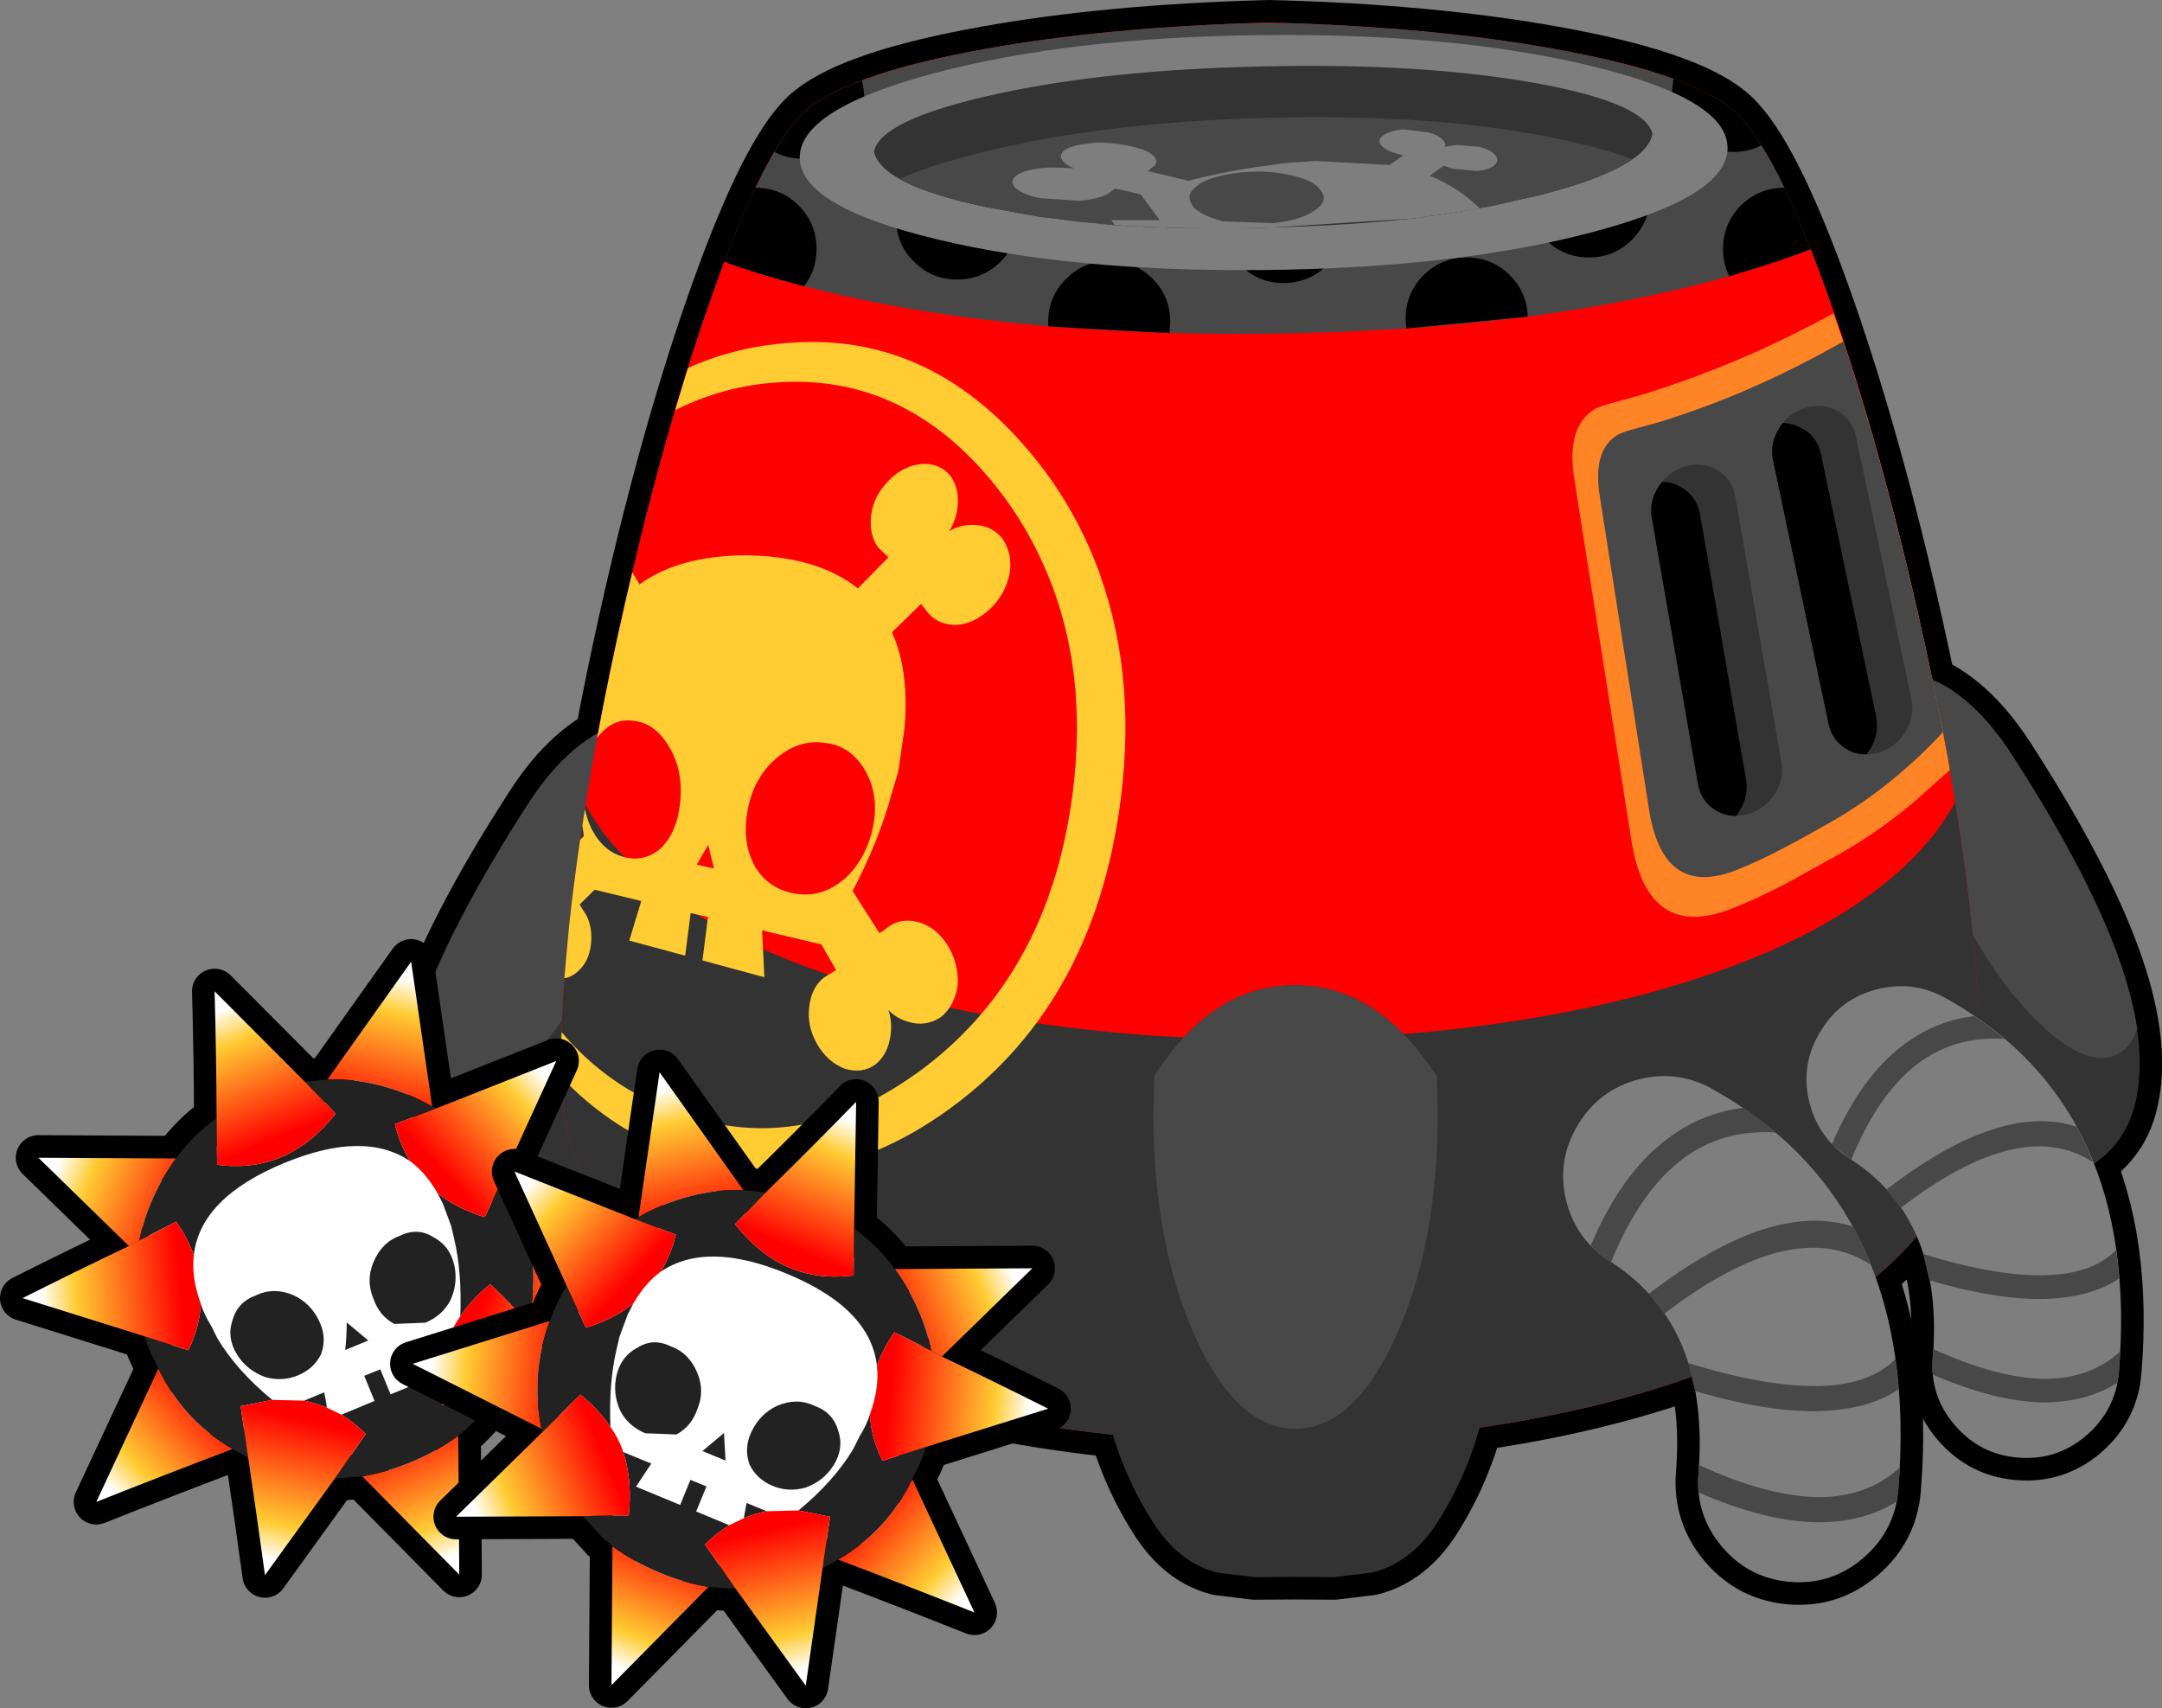 <?xml version="1.0" encoding="UTF-8" standalone="no"?>
<svg xmlns:xlink="http://www.w3.org/1999/xlink" height="340.7px" width="431.2px" xmlns="http://www.w3.org/2000/svg">
  <rect width="100%" height="100%" fill="#808080" stroke="none"/>
  <g transform="matrix(1.0, 0.0, 0.0, 1.0, 253.3, 147.7)">
    <path d="M5.0 48.8 Q21.65 48.8 33.4 67.2 45.15 85.55 45.15 111.55 45.15 137.55 33.4 155.9 28.2 164.0 20.3 165.95 L12.85 166.85 4.8 166.8 -3.2 166.85 -10.5 165.95 Q-18.2 164.0 -23.35 155.9 -35.1 137.55 -35.1 111.55 -35.1 85.55 -23.35 67.2 -11.6 48.8 5.0 48.8" fill="#000000" fill-rule="evenodd" stroke="none"/>
    <path d="M5.0 48.8 Q21.65 48.8 33.4 67.2 45.15 85.55 45.15 111.55 45.15 137.55 33.4 155.9 28.2 164.0 20.3 165.95 L12.85 166.85 4.8 166.8 -3.2 166.85 -10.5 165.95 Q-18.2 164.0 -23.35 155.9 -35.1 137.55 -35.1 111.55 -35.1 85.55 -23.35 67.2 -11.6 48.8 5.0 48.8 Z" fill="none" stroke="#000000" stroke-linecap="round" stroke-linejoin="round" stroke-width="9.0"/>
    <path d="M109.7 58.15 Q113.6 51.5 121.1 49.6 128.55 47.7 135.25 51.65 173.65 73.4 169.3 126.0 168.65 133.55 162.75 138.65 156.85 143.65 149.2 143.0 141.55 142.4 136.5 136.45 131.5 130.6 132.2 122.9 134.35 95.65 116.1 83.7 109.5 79.65 107.6 72.25 105.7 64.75 109.7 58.15" fill="#7e7e7e" fill-rule="evenodd" stroke="none"/>
    <path d="M109.7 58.15 Q105.7 64.75 107.6 72.25 109.5 79.65 116.1 83.7 134.35 95.65 132.2 122.9 131.5 130.6 136.5 136.45 141.55 142.4 149.2 143.0 156.85 143.65 162.75 138.65 168.65 133.55 169.3 126.0 173.65 73.4 135.25 51.65 128.55 47.7 121.1 49.6 113.6 51.5 109.7 58.15 Z" fill="none" stroke="#000000" stroke-linecap="round" stroke-linejoin="round" stroke-width="9.0"/>
    <path d="M61.35 76.75 Q65.6 69.6 73.6 67.55 81.6 65.55 88.75 69.8 129.95 93.15 125.3 149.5 124.6 157.65 118.3 163.05 112.0 168.45 103.8 167.8 95.55 167.15 90.15 160.8 84.8 154.45 85.45 146.2 87.8 116.95 68.25 104.15 61.15 99.85 59.1 91.9 57.1 83.85 61.35 76.75" fill="#7e7e7e" fill-rule="evenodd" stroke="none"/>
    <path d="M61.35 76.75 Q57.1 83.85 59.1 91.9 61.15 99.85 68.25 104.15 87.8 116.95 85.45 146.2 84.8 154.45 90.15 160.8 95.55 167.15 103.8 167.8 112.0 168.45 118.3 163.05 124.6 157.65 125.3 149.5 129.95 93.15 88.75 69.8 81.6 65.55 73.6 67.55 65.6 69.6 61.35 76.75 Z" fill="none" stroke="#000000" stroke-linecap="round" stroke-linejoin="round" stroke-width="9.0"/>
    <path d="M-59.45 -137.45 Q-35.95 -141.95 -5.1 -143.05 L-0.05 -143.2 5.0 -143.05 Q35.85 -141.95 59.35 -137.45 85.0 -132.6 92.9 -125.2 100.9 -117.75 111.15 -89.2 120.7 -62.5 128.75 -27.45 136.95 8.25 140.0 37.05 143.3 68.75 139.1 81.4 134.35 95.65 120.6 107.15 107.8 117.85 88.0 125.45 69.25 132.65 45.95 136.4 23.4 140.05 -0.7 140.0 -24.85 140.0 -47.35 136.3 -70.5 132.5 -89.1 125.25 -108.75 117.65 -121.35 106.95 -134.8 95.55 -139.2 81.4 -143.2 68.65 -139.8 36.95 -136.7 8.05 -128.6 -27.55 -120.6 -62.65 -111.15 -89.2 -101.0 -117.75 -93.05 -125.2 -85.1 -132.6 -59.45 -137.45" fill="#000000" fill-rule="evenodd" stroke="none"/>
    <path d="M-59.45 -137.45 Q-35.95 -141.95 -5.1 -143.05 L-0.05 -143.2 5.0 -143.05 Q35.85 -141.95 59.35 -137.45 85.0 -132.6 92.9 -125.2 100.9 -117.75 111.15 -89.2 120.7 -62.5 128.75 -27.45 136.95 8.25 140.0 37.05 143.3 68.75 139.1 81.4 134.35 95.65 120.6 107.15 107.8 117.85 88.0 125.45 69.25 132.65 45.95 136.4 23.4 140.05 -0.7 140.0 -24.85 140.0 -47.35 136.3 -70.5 132.5 -89.1 125.25 -108.75 117.65 -121.35 106.95 -134.8 95.55 -139.2 81.4 -143.2 68.65 -139.8 36.95 -136.7 8.05 -128.6 -27.55 -120.6 -62.65 -111.15 -89.2 -101.0 -117.75 -93.05 -125.2 -85.1 -132.6 -59.45 -137.45 Z" fill="none" stroke="#000000" stroke-linecap="round" stroke-linejoin="round" stroke-width="9.0"/>
    <path d="M169.8 45.15 Q175.1 60.8 172.65 71.9 170.4 82.35 159.95 86.85 151.6 90.45 138.45 90.05 129.0 89.8 118.1 87.6 L111.6 86.1 109.15 85.45 97.1 -4.05 98.35 -5.2 101.9 -7.85 Q107.9 -11.95 114.1 -13.6 122.75 -15.85 130.45 -12.85 140.15 -9.1 147.85 2.8 163.85 27.55 169.8 45.15 M-130.45 -3.2 Q-122.75 -6.2 -114.05 -3.95 -107.9 -2.3 -101.85 1.8 L-98.35 4.5 -97.1 5.6 -109.1 95.1 -111.6 95.75 -118.1 97.25 Q-129.0 99.5 -138.4 99.75 -151.55 100.1 -159.9 96.55 -170.35 92.05 -172.65 81.6 -175.05 70.5 -169.8 54.8 -163.85 37.2 -147.85 12.5 -140.15 0.55 -130.45 -3.2" fill="#000000" fill-rule="evenodd" stroke="none"/>
    <path d="M169.8 45.15 Q175.1 60.8 172.65 71.9 170.4 82.35 159.95 86.85 151.6 90.45 138.45 90.05 129.0 89.8 118.1 87.6 L111.6 86.1 109.15 85.45 97.1 -4.05 98.35 -5.2 101.9 -7.85 Q107.9 -11.95 114.1 -13.6 122.75 -15.85 130.45 -12.85 140.15 -9.1 147.85 2.8 163.85 27.55 169.8 45.15 M-130.45 -3.2 Q-140.15 0.55 -147.85 12.5 -163.85 37.2 -169.8 54.8 -175.05 70.5 -172.65 81.6 -170.35 92.05 -159.9 96.55 -151.55 100.1 -138.4 99.75 -129.0 99.5 -118.1 97.25 L-111.6 95.75 -109.1 95.1 -97.1 5.6 -98.35 4.5 -101.85 1.8 Q-107.9 -2.3 -114.05 -3.95 -122.75 -6.2 -130.45 -3.2" fill="none" stroke="#000000" stroke-linecap="round" stroke-linejoin="round" stroke-width="9.0"/>
    <path d="M114.1 -13.65 Q122.8 -15.9 130.5 -12.9 140.2 -9.15 147.9 2.75 163.9 27.5 169.85 45.1 175.1 60.75 172.7 71.8 170.4 82.3 160.0 86.8 151.65 90.35 138.45 90.0 129.0 89.75 118.15 87.5 L111.65 86.0 109.15 85.35 97.15 -4.1 98.4 -5.25 101.9 -7.9 Q107.95 -12.0 114.1 -13.65" fill="#333333" fill-rule="evenodd" stroke="none"/>
    <path d="M-114.05 -3.95 Q-122.75 -6.2 -130.45 -3.2 -140.15 0.55 -147.85 12.45 -163.85 37.2 -169.8 54.8 -175.05 70.45 -172.65 81.5 -170.35 92.0 -159.95 96.5 -151.6 100.05 -138.4 99.7 -128.95 99.45 -118.1 97.2 L-111.6 95.7 -109.1 95.05 -97.1 5.6 -98.35 4.45 Q-99.95 3.05 -101.85 1.8 -107.9 -2.3 -114.05 -3.95" fill="#333333" fill-rule="evenodd" stroke="none"/>
    <path d="M133.75 -11.4 Q141.5 -7.15 147.9 2.75 163.9 27.5 169.85 45.1 172.05 51.7 172.95 57.45 171.75 61.25 168.9 62.65 163.0 65.45 153.6 56.55 144.25 47.6 136.75 32.2 129.25 16.85 128.0 3.9 126.75 -9.0 132.65 -11.85 L133.05 -12.0 132.7 -11.85 133.75 -11.4" fill="#484848" fill-rule="evenodd" stroke="none"/>
    <path d="M-130.45 -3.2 Q-126.75 -4.65 -122.8 -4.85 -120.6 -0.45 -121.7 8.65 -123.3 22.6 -131.65 39.55 -140.0 56.45 -150.1 66.25 -160.2 76.1 -166.2 73.1 -171.85 70.35 -170.7 57.65 L-169.8 54.8 Q-163.85 37.2 -147.85 12.45 -140.15 0.55 -130.45 -3.2" fill="#484848" fill-rule="evenodd" stroke="none"/>
    <path d="M-59.45 -137.45 Q-35.95 -141.95 -5.1 -143.05 L-0.05 -143.2 5.0 -143.05 Q35.85 -141.95 59.35 -137.45 85.0 -132.6 92.9 -125.2 100.9 -117.75 111.15 -89.2 120.7 -62.5 128.75 -27.45 136.95 8.25 140.0 37.05 143.3 68.75 139.1 81.4 134.35 95.65 120.6 107.15 107.8 117.85 88.0 125.45 69.25 132.65 45.95 136.4 23.4 140.05 -0.7 140.0 -24.85 140.0 -47.35 136.3 -70.5 132.5 -89.1 125.25 -108.75 117.65 -121.35 106.95 -134.8 95.55 -139.2 81.4 -143.2 68.65 -139.8 36.95 -136.7 8.05 -128.6 -27.55 -120.6 -62.65 -111.15 -89.2 -101.0 -117.75 -93.05 -125.2 -85.1 -132.6 -59.45 -137.45" fill="#ff0000" fill-rule="evenodd" stroke="none"/>
    <path d="M59.35 -137.45 Q85.0 -132.55 92.95 -125.2 99.65 -118.95 107.85 -98.0 L108.35 -98.2 Q101.9 -95.65 93.9 -93.3 54.85 -81.75 -0.55 -81.15 -56.0 -80.55 -95.25 -91.25 -102.75 -93.25 -108.85 -95.5 -100.1 -118.55 -93.0 -125.2 -85.1 -132.55 -59.45 -137.45 -35.9 -141.95 -5.1 -143.05 L-0.05 -143.15 5.05 -143.05 Q35.85 -141.95 59.35 -137.45" fill="#484848" fill-rule="evenodd" stroke="none"/>
    <path d="M120.6 30.05 Q131.4 21.95 136.65 12.3 138.75 25.25 140.0 37.1 143.35 68.75 139.1 81.45 134.35 95.65 120.6 107.15 107.8 117.85 88.0 125.45 69.25 132.65 45.95 136.4 23.4 140.05 -0.7 140.0 -24.85 140.0 -47.3 136.3 -70.5 132.5 -89.1 125.25 -108.75 117.65 -121.35 107.0 -134.75 95.55 -139.2 81.45 -143.15 68.65 -139.8 36.95 -138.55 25.45 -136.5 12.9 -131.5 22.05 -121.35 29.85 -108.75 39.5 -89.1 46.35 -70.5 52.85 -47.3 56.25 -24.85 59.6 -0.7 59.6 23.4 59.65 45.95 56.35 69.25 53.0 88.0 46.5 107.8 39.7 120.6 30.05" fill="#333333" fill-rule="evenodd" stroke="none"/>
    <path d="M93.9 -106.7 Q97.5 -110.25 102.55 -110.25 L102.6 -110.25 Q105.15 -104.95 107.85 -98.0 L108.35 -98.2 Q101.9 -95.65 93.9 -93.3 L91.6 -92.6 Q90.35 -95.1 90.35 -98.05 90.35 -103.1 93.9 -106.7 M83.8 -120.95 Q80.2 -124.5 80.2 -129.55 L80.45 -132.0 Q88.95 -128.9 92.95 -125.2 95.4 -122.9 98.0 -118.7 95.5 -117.4 92.4 -117.4 87.4 -117.4 83.8 -120.95 M63.6 -120.7 Q68.65 -120.7 72.2 -117.15 75.75 -113.55 75.75 -108.5 75.75 -103.45 72.2 -99.9 68.65 -96.35 63.6 -96.35 58.55 -96.35 55.0 -99.9 51.4 -103.45 51.4 -108.5 51.4 -113.55 55.0 -117.15 58.55 -120.7 63.6 -120.7 M11.35 -112.05 Q14.9 -108.5 14.9 -103.4 14.9 -98.35 11.35 -94.8 7.75 -91.25 2.7 -91.25 -2.35 -91.25 -5.9 -94.8 -9.5 -98.35 -9.5 -103.4 -9.5 -108.5 -5.9 -112.05 -2.35 -115.6 2.7 -115.6 7.75 -115.6 11.35 -112.05 M27.05 -84.15 Q27.05 -89.2 30.6 -92.8 34.2 -96.35 39.2 -96.35 44.3 -96.35 47.85 -92.8 51.25 -89.35 51.4 -84.55 L27.15 -82.2 27.05 -84.15 M-50.2 -104.1 Q-50.2 -99.05 -53.75 -95.5 -57.35 -91.95 -62.4 -91.95 -67.45 -91.95 -71.0 -95.5 -74.6 -99.05 -74.6 -104.1 -74.6 -109.2 -71.0 -112.75 -67.45 -116.3 -62.4 -116.3 -57.35 -116.3 -53.75 -112.75 -50.2 -109.2 -50.2 -104.1 M-32.05 -95.65 Q-27.0 -95.65 -23.4 -92.1 -19.9 -88.55 -19.9 -83.45 L-20.05 -81.25 -44.2 -82.6 -44.15 -81.8 -44.25 -83.45 Q-44.25 -88.55 -40.65 -92.1 -37.1 -95.65 -32.05 -95.65 M-94.0 -106.7 Q-90.45 -103.1 -90.45 -98.05 -90.45 -93.8 -92.95 -90.6 L-95.25 -91.25 Q-102.75 -93.25 -108.85 -95.5 -105.65 -104.0 -102.65 -110.25 -97.55 -110.25 -94.0 -106.7 M-93.0 -125.2 Q-89.25 -128.7 -81.4 -131.65 -80.95 -130.05 -80.95 -128.2 -80.95 -123.15 -84.5 -119.6 -88.1 -116.05 -93.15 -116.05 -96.3 -116.05 -98.85 -117.4 -95.8 -122.6 -93.0 -125.2" fill="#000000" fill-rule="evenodd" stroke="none"/>
    <path d="M5.0 48.8 Q21.65 48.8 33.4 67.2 45.15 85.55 45.15 111.55 45.15 137.55 33.4 155.9 28.2 164.0 20.3 165.95 L12.85 166.85 4.8 166.8 -3.2 166.85 -10.5 165.95 Q-18.2 164.0 -23.35 155.9 -35.1 137.55 -35.1 111.55 -35.1 85.55 -23.35 67.2 -11.6 48.8 5.0 48.8" fill="#333333" fill-rule="evenodd" stroke="none"/>
    <path d="M-46.2 -135.7 Q-27.6 -139.85 -1.2 -140.35 25.2 -140.9 43.95 -137.5 62.7 -134.1 62.8 -128.8 62.95 -123.45 44.35 -119.3 25.8 -115.2 -0.6 -114.65 -27.0 -114.15 -45.8 -117.5 -64.5 -120.9 -64.65 -126.25 -64.75 -131.55 -46.2 -135.7" fill="#484848" fill-rule="evenodd" stroke="none"/>
    <path d="M33.45 74.4 Q33.45 100.45 25.1 118.85 16.8 137.25 5.05 137.25 -6.65 137.25 -14.95 118.85 -23.25 100.45 -23.25 74.4 L-23.05 66.8 Q-11.4 48.8 5.0 48.8 21.55 48.8 33.3 67.05 L33.25 66.2 33.45 74.4" fill="#484848" fill-rule="evenodd" stroke="none"/>
    <path d="M-66.8 -133.15 Q-39.75 -140.3 -1.45 -140.7 36.9 -141.1 64.05 -134.55 91.2 -127.95 91.25 -118.25 91.35 -108.55 64.3 -101.4 37.25 -94.25 -1.1 -93.85 -39.4 -93.45 -66.55 -100.0 -93.7 -106.55 -93.8 -116.25 -93.85 -125.95 -66.8 -133.15" fill="#7e7e7e" fill-rule="evenodd" stroke="none"/>
    <path d="M-79.0 -117.45 Q-77.75 -123.6 -56.55 -128.5 -33.85 -133.75 -1.65 -134.45 30.55 -135.2 53.4 -131.05 75.2 -127.05 76.35 -120.75 L76.3 -121.05 Q75.05 -114.2 53.85 -108.8 L43.55 -106.5 42.15 -106.25 36.2 -105.25 35.2 -105.05 28.8 -104.2 32.15 -104.55 Q17.1 -102.7 -1.0 -102.3 -19.2 -101.85 -34.4 -103.05 L-31.1 -102.85 -37.4 -103.45 -38.4 -103.55 -44.45 -104.3 -45.85 -104.45 -56.1 -106.3 Q-77.45 -110.7 -79.0 -117.45" fill="#333333" fill-rule="evenodd" stroke="none"/>
    <path d="M30.05 -104.35 L32.1 -104.55 28.8 -104.15 -1.0 -102.25 Q-17.2 -101.9 -31.1 -102.8 L-34.45 -103.05 -31.9 -102.9 -37.4 -103.4 -38.4 -103.5 -44.5 -104.3 -45.9 -104.45 -56.1 -106.3 Q-68.2 -108.75 -73.9 -112.0 -68.6 -114.4 -60.75 -116.45 -36.1 -123.2 -1.0 -124.2 34.05 -125.15 58.9 -119.7 66.9 -117.95 72.3 -115.95 66.8 -112.1 53.85 -108.8 L43.55 -106.45 42.15 -106.25 36.2 -105.2 35.15 -105.05 30.05 -104.35" fill="#484848" fill-rule="evenodd" stroke="none"/>
    <path d="M9.1 -115.6 L23.85 -114.8 26.6 -116.7 25.5 -117.0 Q23.05 -117.65 22.1 -118.8 21.35 -119.85 22.65 -120.75 24.0 -121.65 26.6 -121.9 L31.55 -121.3 Q33.8 -120.75 34.6 -119.6 35.2 -119.0 34.85 -118.4 L37.3 -118.8 41.85 -118.4 Q44.05 -117.8 44.95 -116.75 45.8 -115.65 44.7 -114.7 43.6 -113.8 41.25 -113.6 L36.45 -114.05 34.65 -114.65 31.85 -112.65 Q38.1 -110.1 42.5 -105.45 L41.8 -106.15 36.2 -105.2 35.15 -105.05 30.05 -104.35 32.1 -104.55 28.8 -104.15 -1.0 -102.25 Q-17.1 -101.9 -30.9 -102.8 L-30.7 -102.45 -31.65 -103.8 -22.0 -103.8 -25.8 -108.95 -30.9 -110.1 -32.3 -109.05 Q-34.15 -108.0 -38.1 -107.65 L-46.0 -108.2 Q-49.8 -109.05 -51.05 -110.5 L-51.35 -111.2 Q-51.55 -112.25 -50.0 -113.05 -47.8 -114.15 -43.75 -114.3 L-39.1 -114.15 Q-40.65 -114.75 -41.35 -115.65 -42.4 -116.95 -40.5 -118.05 -39.0 -118.8 -36.65 -119.0 L-36.45 -119.05 -34.7 -119.25 Q-30.7 -119.3 -27.25 -118.4 -24.0 -117.65 -23.0 -116.35 -21.95 -115.05 -23.9 -114.05 -24.0 -113.75 -24.45 -113.6 L-16.3 -111.65 Q-8.0 -113.75 -0.75 -114.65 L2.6 -115.15 9.1 -115.6 M9.0 -105.8 Q11.85 -107.75 10.0 -109.85 8.55 -111.95 3.4 -112.9 -1.4 -113.9 -6.9 -113.15 -11.3 -112.6 -13.95 -111.1 L-14.65 -110.55 Q-17.0 -108.8 -15.4 -106.65 L-15.35 -106.45 Q-13.65 -104.65 -9.3 -103.55 L0.75 -103.2 Q6.45 -103.85 9.0 -105.8" fill="#7e7e7e" fill-rule="evenodd" stroke="none"/>
    <path d="M-116.1 -74.3 Q-108.7 -77.65 -100.4 -78.85 L-99.85 -78.9 Q-70.15 -83.05 -49.0 -58.8 -40.1 -48.65 -35.05 -36.1 -26.45 -14.65 -29.75 11.55 -35.1 53.75 -65.9 74.85 -92.5 93.0 -120.2 81.65 -132.25 76.7 -141.25 67.2 -141.45 63.05 -141.3 58.15 -132.2 68.9 -119.2 73.85 -94.3 83.4 -70.85 66.6 L-70.8 66.6 Q-44.05 47.5 -39.35 10.35 -36.05 -15.55 -45.65 -36.1 -49.65 -44.75 -55.8 -52.1 -74.35 -74.2 -100.85 -71.2 L-101.4 -71.15 Q-110.5 -70.0 -118.65 -65.9 L-116.1 -74.3 M-127.2 -33.55 L-125.75 -31.15 Q-117.9 -36.85 -104.75 -36.95 -90.4 -36.85 -82.2 -30.35 L-76.1 -36.55 -78.15 -38.5 Q-80.0 -41.0 -79.55 -45.0 -79.05 -48.8 -76.1 -51.8 -73.2 -54.8 -69.55 -55.15 -65.9 -55.4 -63.8 -52.85 -61.85 -50.3 -62.35 -46.25 -62.7 -43.8 -64.0 -41.75 -62.05 -42.95 -59.75 -43.0 -55.95 -43.2 -53.55 -40.5 -51.35 -37.6 -51.9 -33.45 -52.75 -29.1 -56.0 -26.1 -59.3 -23.1 -62.9 -23.05 -66.7 -23.2 -68.7 -26.1 L-69.6 -27.25 -75.4 -21.6 Q-71.9 -13.8 -72.9 -2.4 L-74.15 6.2 -75.5 10.7 Q-77.95 19.85 -83.25 30.0 L-77.9 38.4 -76.75 37.65 Q-74.1 35.3 -70.4 36.15 -66.85 37.0 -64.45 40.6 -62.05 44.35 -62.3 48.75 -62.85 52.9 -65.65 55.15 -68.7 57.2 -72.3 56.05 -74.5 55.4 -76.1 53.75 -75.35 56.2 -75.65 58.55 -76.15 62.55 -78.7 64.6 -81.35 66.5 -84.8 65.45 -88.25 64.15 -90.35 60.5 -92.4 56.9 -91.9 53.05 -91.45 49.25 -89.0 47.3 L-86.55 45.75 -89.5 40.65 -101.3 37.85 -100.85 47.2 -113.2 43.85 -112.1 35.2 -115.55 34.4 -116.65 42.9 -127.8 39.9 -125.4 32.0 -134.7 29.75 -137.7 32.7 -136.35 34.85 Q-135.05 37.45 -135.45 40.75 -135.85 44.05 -137.95 45.95 -139.25 47.2 -140.75 47.4 L-139.8 36.95 Q-138.9 28.65 -137.6 19.8 L-136.85 19.05 -137.15 16.95 -136.65 13.7 -136.8 12.85 Q-136.4 15.3 -135.35 17.55 L-134.7 18.7 Q-132.35 22.5 -128.35 23.35 L-128.05 23.4 Q-124.4 24.05 -121.4 21.4 -118.2 18.1 -117.65 12.35 -117.0 6.1 -119.75 1.4 -122.6 -3.55 -127.05 -3.95 -131.1 -4.55 -134.2 -0.55 -131.8 -13.55 -128.6 -27.55 L-127.2 -33.55 M-114.35 24.75 L-110.9 25.5 -112.05 20.8 -114.35 24.75 M-79.55 18.75 Q-77.65 11.9 -80.45 6.5 -83.4 0.95 -88.95 0.45 -94.4 -0.3 -99.1 4.1 -103.35 8.15 -104.3 14.6 -105.25 20.55 -102.7 25.15 -100.2 29.25 -95.75 30.3 L-95.4 30.4 Q-90.3 31.5 -86.05 28.5 L-84.8 27.55 Q-81.05 24.1 -79.55 18.75" fill="#ffcc33" fill-rule="evenodd" stroke="none"/>
    <path d="M109.7 58.15 Q113.6 51.5 121.1 49.6 128.55 47.7 135.25 51.65 173.65 73.4 169.3 126.0 168.65 133.55 162.75 138.65 156.85 143.65 149.2 143.0 141.55 142.4 136.5 136.45 131.5 130.6 132.2 122.9 134.35 95.65 116.1 83.7 109.5 79.65 107.6 72.25 105.7 64.75 109.7 58.15" fill="#7e7e7e" fill-rule="evenodd" stroke="none"/>
    <path d="M164.15 84.1 Q149.9 74.7 125.8 93.2 L122.95 89.55 Q145.65 72.05 160.85 77.0 162.7 80.4 164.15 84.1 M132.15 122.95 L132.25 121.35 Q145.15 127.25 154.7 127.3 163.65 127.25 169.55 121.85 L169.3 126.0 169.0 128.1 Q162.9 131.9 154.7 132.0 145.0 132.0 132.15 126.45 132.0 124.75 132.15 122.95 M168.75 101.6 L169.4 107.25 Q164.6 110.5 157.3 111.2 147.1 112.2 131.5 107.65 L130.25 102.35 129.65 102.2 Q146.3 107.45 156.9 106.5 164.55 105.85 168.75 101.6 M126.2 60.8 Q132.6 55.9 140.45 54.95 143.55 57.05 146.45 59.5 136.55 58.85 129.05 64.55 121.2 70.6 115.9 83.65 L112.05 80.55 Q117.75 67.2 126.2 60.8" fill="#484848" fill-rule="evenodd" stroke="none"/>
    <path d="M61.35 76.75 Q65.6 69.6 73.6 67.55 81.6 65.55 88.75 69.8 129.95 93.15 125.3 149.5 124.6 157.65 118.3 163.05 112.0 168.45 103.8 167.8 95.55 167.15 90.15 160.8 84.8 154.45 85.45 146.2 87.8 116.95 68.25 104.15 61.15 99.85 59.1 91.9 57.1 83.85 61.35 76.75" fill="#7e7e7e" fill-rule="evenodd" stroke="none"/>
    <path d="M119.8 104.55 Q104.55 94.45 78.65 114.3 L75.55 110.35 Q99.95 91.6 116.3 96.95 118.25 100.6 119.8 104.55 M85.45 146.2 L85.55 144.5 Q99.4 150.85 109.7 150.9 119.25 150.8 125.6 145.0 L125.3 149.5 125.0 151.75 Q118.5 155.85 109.7 155.9 99.2 155.95 85.45 149.95 85.3 148.1 85.45 146.2 M124.75 123.35 L125.4 129.35 Q120.3 132.85 112.5 133.55 101.5 134.65 84.8 129.75 L83.4 124.1 82.75 123.95 Q100.65 129.55 112.05 128.6 120.25 127.85 124.75 123.35 M79.1 79.55 Q85.9 74.3 94.35 73.25 97.75 75.55 100.8 78.15 90.15 77.5 82.15 83.55 73.65 90.1 68.0 104.05 65.7 102.55 63.95 100.75 70.0 86.4 79.1 79.55" fill="#484848" fill-rule="evenodd" stroke="none"/>
    <path d="M-188.0 67.6 L-171.3 44.1 -167.1 73.0 -166.25 73.35 -142.35 63.9 -152.75 86.65 Q-151.2 89.3 -150.05 92.1 L-149.4 93.7 -122.05 102.25 -147.75 115.2 -148.0 115.8 -130.7 132.75 -156.0 132.65 Q-158.0 135.15 -160.15 137.2 L-161.9 138.65 -161.7 166.35 -181.05 146.75 -186.5 147.15 -200.45 166.45 Q-202.05 154.75 -203.8 143.05 L-206.9 141.3 Q-220.65 146.5 -234.1 151.85 L-221.7 125.25 -223.15 122.3 -224.0 120.3 -224.35 118.85 -248.8 111.2 Q-238.35 105.95 -227.6 100.8 L-245.65 83.2 -218.2 83.35 Q-214.8 78.65 -210.1 75.3 -210.15 62.75 -210.5 50.0 L-192.5 68.05 -188.0 67.6" fill="#ffffff" fill-rule="evenodd" stroke="none"/>
    <path d="M-188.0 67.6 L-171.3 44.1 -167.1 73.0 -166.25 73.35 -142.35 63.9 -152.75 86.65 Q-151.2 89.3 -150.05 92.1 L-149.4 93.7 -122.05 102.25 -147.75 115.2 -148.0 115.8 -130.7 132.75 -156.0 132.65 Q-158.0 135.15 -160.15 137.2 L-161.9 138.65 -161.7 166.35 -181.05 146.75 -186.5 147.15 -200.45 166.45 Q-202.05 154.75 -203.8 143.05 L-206.9 141.3 Q-220.65 146.5 -234.1 151.85 L-221.7 125.25 -223.15 122.3 -224.0 120.3 -224.35 118.85 -248.8 111.2 Q-238.35 105.95 -227.6 100.8 L-245.65 83.2 -218.2 83.35 Q-214.8 78.65 -210.1 75.3 -210.15 62.75 -210.5 50.0 L-192.5 68.05 -188.0 67.6 Z" fill="none" stroke="#000000" stroke-linecap="round" stroke-linejoin="round" stroke-width="9.0"/>
    <path d="M-214.65 102.65 Q-213.35 91.15 -196.6 84.25 -180.65 77.65 -171.5 83.9 -168.45 86.1 -166.05 90.25 L-164.95 92.4 -163.3 96.85 -162.7 99.45 Q-161.15 106.05 -161.5 114.85 -163.15 117.1 -164.05 119.85 L-169.65 122.15 -166.6 126.75 -175.4 130.4 -177.45 125.4 -180.65 126.7 -178.6 131.7 -185.2 134.45 -188.1 133.05 Q-188.3 131.5 -188.65 130.0 L-192.65 131.65 -199.0 131.5 Q-206.15 125.6 -209.95 119.2 L-211.2 116.7 Q-212.6 114.45 -213.25 112.35 -215.15 107.1 -214.65 102.65 M-173.5 98.75 Q-177.15 100.05 -178.8 104.0 -180.35 107.65 -178.85 111.25 -177.65 114.75 -174.65 116.35 L-168.45 116.1 Q-165.1 114.7 -163.5 111.7 -161.9 108.25 -162.7 104.6 -163.6 100.75 -166.85 99.05 -170.0 97.05 -173.5 98.75 M-184.15 116.05 Q-184.15 118.85 -184.45 121.55 L-179.85 119.65 -184.15 116.05 M-194.8 110.6 Q-198.75 108.95 -202.25 110.65 -205.9 111.95 -206.95 115.65 -208.1 119.15 -206.0 122.5 -204.0 125.65 -200.4 126.95 -197.0 127.9 -193.85 126.6 -190.65 125.25 -189.25 122.35 -188.05 119.05 -189.65 115.75 -191.35 112.2 -194.8 110.6" fill="#ffffff" fill-rule="evenodd" stroke="none"/>
    <path d="M-167.1 73.0 Q-169.25 71.75 -171.5 70.8 -180.0 67.3 -188.0 67.6 L-171.3 44.1 -167.1 73.0" fill="url(#gradient0)" fill-rule="evenodd" stroke="none"/>
    <path d="M-161.9 138.65 L-161.7 166.35 -181.05 146.75 Q-176.2 145.95 -171.4 143.95 -166.2 141.8 -161.9 138.65" fill="url(#gradient1)" fill-rule="evenodd" stroke="none"/>
    <path d="M-149.4 93.7 L-122.05 102.25 -147.75 115.2 Q-145.5 104.25 -149.4 93.7" fill="url(#gradient2)" fill-rule="evenodd" stroke="none"/>
    <path d="M-218.2 83.35 Q-221.2 87.4 -223.2 92.2 -224.75 95.85 -225.5 99.7 -226.7 100.2 -227.6 100.8 L-245.65 83.2 -218.2 83.35" fill="url(#gradient3)" fill-rule="evenodd" stroke="none"/>
    <path d="M-206.9 141.3 Q-220.65 146.5 -234.1 151.85 L-221.7 125.25 Q-216.75 135.6 -206.9 141.3" fill="url(#gradient4)" fill-rule="evenodd" stroke="none"/>
    <path d="M-210.1 75.3 L-210.0 84.6 Q-195.9 86.5 -186.35 74.4 L-192.5 68.05 -188.0 67.6 Q-180.0 67.3 -171.5 70.8 -169.25 71.75 -167.1 73.0 L-166.25 73.35 -174.55 76.5 Q-173.55 80.55 -171.5 83.9 -180.65 77.65 -196.6 84.25 -213.35 91.15 -214.65 102.65 -215.85 99.25 -218.15 95.95 L-225.5 99.7 Q-224.75 95.85 -223.2 92.2 -221.2 87.4 -218.2 83.35 -214.8 78.65 -210.1 75.3 M-173.5 98.75 Q-170.0 97.05 -166.85 99.05 -163.6 100.75 -162.7 104.6 -161.9 108.25 -163.5 111.7 -165.1 114.7 -168.45 116.1 L-174.65 116.35 Q-177.65 114.75 -178.85 111.25 -180.35 107.65 -178.8 104.0 -177.15 100.05 -173.5 98.75 M-166.05 90.25 Q-162.2 93.35 -156.6 95.05 L-152.75 86.65 Q-151.2 89.3 -150.05 92.1 L-149.4 93.7 Q-145.5 104.25 -147.75 115.2 L-148.0 115.8 -155.5 108.4 Q-159.2 111.35 -161.5 114.85 -161.15 106.05 -162.7 99.45 L-163.3 96.85 -164.95 92.4 -166.05 90.25 M-156.0 132.65 Q-158.0 135.15 -160.15 137.2 L-161.9 138.65 Q-166.2 141.8 -171.4 143.95 -176.2 145.95 -181.05 146.75 L-186.5 147.15 -180.35 138.3 Q-182.7 135.95 -185.2 134.45 L-178.6 131.7 -180.65 126.7 -177.45 125.4 -175.4 130.4 -166.6 126.75 -169.65 122.15 -164.05 119.85 Q-165.9 125.55 -165.15 132.5 -160.5 132.45 -156.0 132.65 M-203.8 143.05 L-206.9 141.3 Q-216.75 135.6 -221.7 125.25 L-223.15 122.3 -224.0 120.3 -224.35 118.85 -215.75 121.6 Q-213.45 116.9 -213.25 112.35 -212.6 114.45 -211.2 116.7 L-209.95 119.2 Q-206.15 125.6 -199.0 131.5 L-205.3 132.75 -203.8 143.05 M-192.65 131.65 L-188.65 130.0 Q-188.3 131.5 -188.1 133.05 -190.35 132.1 -192.65 131.65 M-194.8 110.6 Q-191.35 112.2 -189.65 115.75 -188.05 119.05 -189.25 122.35 -190.65 125.25 -193.85 126.6 -197.0 127.9 -200.4 126.95 -204.0 125.65 -206.0 122.5 -208.1 119.15 -206.95 115.65 -205.9 111.95 -202.25 110.65 -198.75 108.95 -194.8 110.6 M-184.15 116.05 L-179.85 119.65 -184.45 121.55 Q-184.15 118.85 -184.15 116.05" fill="#232222" fill-rule="evenodd" stroke="none"/>
    <path d="M-192.5 68.05 L-186.35 74.4 Q-195.9 86.5 -210.0 84.6 L-210.1 75.3 Q-210.15 62.75 -210.5 50.0 L-192.5 68.05" fill="url(#gradient5)" fill-rule="evenodd" stroke="none"/>
    <path d="M-148.0 115.8 L-130.7 132.75 -156.0 132.65 Q-160.5 132.45 -165.15 132.5 -165.9 125.55 -164.05 119.85 -163.15 117.1 -161.5 114.85 -159.2 111.35 -155.5 108.4 L-148.0 115.8" fill="url(#gradient6)" fill-rule="evenodd" stroke="none"/>
    <path d="M-171.5 83.9 Q-173.55 80.55 -174.55 76.5 L-166.25 73.35 -142.35 63.9 -152.75 86.65 -156.6 95.05 Q-162.2 93.35 -166.05 90.25 -168.45 86.1 -171.5 83.9" fill="url(#gradient7)" fill-rule="evenodd" stroke="none"/>
    <path d="M-225.5 99.7 L-218.15 95.95 Q-215.85 99.25 -214.65 102.65 -215.15 107.1 -213.25 112.35 -213.45 116.9 -215.75 121.6 L-224.35 118.85 -248.8 111.2 Q-238.35 105.95 -227.6 100.8 -226.7 100.2 -225.5 99.7" fill="url(#gradient8)" fill-rule="evenodd" stroke="none"/>
    <path d="M-186.5 147.15 L-200.45 166.45 Q-202.05 154.75 -203.8 143.05 L-205.3 132.75 -199.0 131.5 -192.65 131.65 Q-190.35 132.1 -188.1 133.05 L-185.2 134.45 Q-182.7 135.95 -180.35 138.3 L-186.5 147.15" fill="url(#gradient9)" fill-rule="evenodd" stroke="none"/>
    <path d="M-105.05 89.65 L-121.75 66.15 -125.95 95.05 -126.8 95.4 -150.7 85.95 -140.3 108.7 Q-141.85 111.35 -143.0 114.15 L-143.65 115.75 -171.0 124.3 -145.3 137.25 -145.05 137.85 -162.35 154.8 -137.05 154.7 -132.9 159.25 Q-131.75 159.95 -131.15 160.7 L-131.35 188.4 -112.0 168.8 -106.55 169.2 -92.6 188.5 -89.25 165.1 Q-87.45 164.2 -86.15 163.35 -72.4 168.55 -58.95 173.9 L-71.35 147.3 -69.9 144.35 -69.05 142.35 -68.7 140.9 -44.25 133.25 Q-54.7 128.0 -65.45 122.85 L-47.4 105.25 -74.85 105.4 Q-78.25 100.7 -82.95 97.35 L-82.55 72.05 Q-91.5 81.25 -100.55 90.1 L-105.05 89.65" fill="#ffffff" fill-rule="evenodd" stroke="none"/>
    <path d="M-105.05 89.65 L-121.75 66.15 -125.95 95.05 -126.8 95.4 -150.7 85.95 -140.3 108.7 Q-141.85 111.35 -143.0 114.15 L-143.65 115.75 -171.0 124.3 -145.3 137.25 -145.05 137.85 -162.35 154.8 -137.05 154.7 -132.9 159.25 Q-131.75 159.95 -131.15 160.7 L-131.35 188.4 -112.0 168.8 -106.55 169.2 -92.6 188.5 -89.25 165.1 Q-87.45 164.2 -86.15 163.35 -72.4 168.55 -58.95 173.9 L-71.35 147.3 -69.9 144.35 -69.05 142.35 -68.7 140.9 -44.25 133.25 Q-54.7 128.0 -65.45 122.85 L-47.4 105.25 -74.85 105.4 Q-78.25 100.7 -82.95 97.35 L-82.55 72.05 Q-91.5 81.25 -100.55 90.1 L-105.05 89.65 Z" fill="none" stroke="#000000" stroke-linecap="round" stroke-linejoin="round" stroke-width="9.0"/>
    <path d="M-78.4 124.7 Q-79.7 113.2 -96.45 106.3 -112.4 99.7 -121.55 105.95 -124.6 108.15 -127.0 112.3 L-128.1 114.45 -129.75 118.9 -130.35 121.5 Q-131.9 128.1 -131.55 136.9 -129.9 139.15 -129.0 141.9 L-123.4 144.2 -126.45 148.8 -117.65 152.45 -115.6 147.45 -112.4 148.75 -114.45 153.75 -107.85 156.5 -104.95 155.1 -104.4 152.05 -100.4 153.7 -94.05 153.55 Q-86.9 147.65 -83.1 141.25 L-81.85 138.75 Q-80.45 136.5 -79.8 134.4 -77.9 129.15 -78.4 124.7 M-126.2 121.1 Q-123.05 119.1 -119.55 120.8 -115.9 122.1 -114.25 126.05 -112.7 129.7 -114.2 133.3 -115.4 136.8 -118.4 138.4 L-124.6 138.15 Q-127.95 136.75 -129.55 133.75 -131.15 130.3 -130.35 126.65 -129.45 122.8 -126.2 121.1 M-108.9 138.1 L-108.6 143.6 -113.2 141.7 -108.9 138.1 M-98.25 132.65 Q-94.3 131.0 -90.8 132.7 -87.15 134.0 -86.1 137.7 -84.95 141.2 -87.05 144.55 -89.05 147.7 -92.65 149.0 -96.05 149.95 -99.2 148.65 -102.4 147.3 -103.8 144.4 -105.0 141.1 -103.4 137.8 -101.7 134.25 -98.25 132.65" fill="#ffffff" fill-rule="evenodd" stroke="none"/>
    <path d="M-125.95 95.05 Q-123.8 93.8 -121.55 92.85 -113.05 89.35 -105.05 89.65 L-121.75 66.15 -125.95 95.05" fill="url(#gradient10)" fill-rule="evenodd" stroke="none"/>
    <path d="M-131.15 160.7 L-131.35 188.4 -112.0 168.8 Q-116.85 168.0 -121.65 166.0 -126.85 163.85 -131.15 160.7" fill="url(#gradient11)" fill-rule="evenodd" stroke="none"/>
    <path d="M-143.65 115.75 L-171.0 124.3 -145.3 137.25 Q-147.55 126.3 -143.65 115.75" fill="url(#gradient12)" fill-rule="evenodd" stroke="none"/>
    <path d="M-74.85 105.4 Q-71.85 109.45 -69.85 114.25 -68.3 117.9 -67.55 121.75 -66.35 122.25 -65.45 122.85 L-47.4 105.25 -74.85 105.4" fill="url(#gradient13)" fill-rule="evenodd" stroke="none"/>
    <path d="M-86.15 163.35 Q-72.4 168.55 -58.95 173.9 L-71.35 147.3 Q-76.3 157.65 -86.15 163.35" fill="url(#gradient14)" fill-rule="evenodd" stroke="none"/>
    <path d="M-82.95 97.35 L-83.05 106.65 Q-97.15 108.55 -106.7 96.45 L-100.55 90.1 -105.05 89.65 Q-113.05 89.35 -121.55 92.85 -123.8 93.8 -125.95 95.05 L-126.8 95.4 -118.5 98.55 Q-119.5 102.6 -121.55 105.95 -112.4 99.7 -96.45 106.3 -79.7 113.2 -78.4 124.7 -77.2 121.3 -74.9 118.0 -71.2 119.8 -67.55 121.75 -68.3 117.9 -69.85 114.25 -71.85 109.45 -74.85 105.4 -78.25 100.7 -82.95 97.35 M-126.2 121.1 Q-129.45 122.8 -130.35 126.65 -131.15 130.3 -129.55 133.75 -127.95 136.75 -124.6 138.15 L-118.4 138.4 Q-115.4 136.8 -114.2 133.3 -112.7 129.7 -114.25 126.05 -115.9 122.1 -119.55 120.8 -123.05 119.1 -126.2 121.1 M-127.0 112.3 Q-130.85 115.4 -136.45 117.1 L-140.3 108.7 Q-141.85 111.35 -143.0 114.15 L-143.65 115.75 Q-147.55 126.3 -145.3 137.25 L-145.05 137.85 -137.55 130.45 Q-133.85 133.4 -131.55 136.9 -131.9 128.1 -130.35 121.5 L-129.75 118.9 -128.1 114.45 -127.0 112.3 M-137.05 154.7 L-132.9 159.25 Q-131.75 159.95 -131.15 160.7 -126.85 163.85 -121.65 166.0 -116.85 168.0 -112.0 168.8 L-106.55 169.2 -112.7 160.35 Q-110.35 158.0 -107.85 156.5 L-114.45 153.75 -112.4 148.75 -115.6 147.45 -117.65 152.45 -126.45 148.8 -123.4 144.2 -129.0 141.9 Q-127.15 147.6 -127.9 154.55 -132.55 154.5 -137.05 154.7 M-89.25 165.1 Q-87.45 164.2 -86.15 163.35 -76.3 157.65 -71.35 147.3 L-69.9 144.35 -69.05 142.35 -68.7 140.9 -77.3 143.65 Q-79.6 138.95 -79.8 134.4 -80.45 136.5 -81.85 138.75 L-83.1 141.25 Q-86.9 147.65 -94.05 153.55 L-87.75 154.8 -89.25 165.1 M-100.4 153.7 L-104.4 152.05 -104.95 155.1 Q-102.7 154.15 -100.4 153.7 M-98.25 132.65 Q-101.7 134.25 -103.4 137.8 -105.0 141.1 -103.8 144.4 -102.4 147.3 -99.2 148.65 -96.05 149.95 -92.65 149.0 -89.05 147.7 -87.05 144.55 -84.95 141.2 -86.1 137.7 -87.15 134.0 -90.8 132.7 -94.3 131.0 -98.25 132.65 M-108.9 138.1 L-113.2 141.7 -108.6 143.6 -108.9 138.1" fill="#232222" fill-rule="evenodd" stroke="none"/>
    <path d="M-100.55 90.1 L-106.7 96.45 Q-97.15 108.55 -83.05 106.65 L-82.95 97.35 -82.55 72.05 Q-91.5 81.25 -100.55 90.1" fill="url(#gradient15)" fill-rule="evenodd" stroke="none"/>
    <path d="M-145.05 137.85 L-162.35 154.8 -137.05 154.7 Q-132.55 154.5 -127.9 154.55 -127.15 147.6 -129.0 141.9 -129.9 139.15 -131.55 136.9 -133.85 133.4 -137.55 130.45 L-145.05 137.85" fill="url(#gradient16)" fill-rule="evenodd" stroke="none"/>
    <path d="M-121.55 105.95 Q-119.5 102.6 -118.5 98.55 L-126.8 95.4 -150.7 85.95 -140.3 108.7 -136.45 117.1 Q-130.85 115.4 -127.0 112.3 -124.6 108.15 -121.55 105.95" fill="url(#gradient17)" fill-rule="evenodd" stroke="none"/>
    <path d="M-67.55 121.75 Q-71.2 119.8 -74.9 118.0 -77.2 121.3 -78.4 124.7 -77.9 129.15 -79.8 134.4 -79.6 138.95 -77.3 143.65 L-68.7 140.9 -44.25 133.25 Q-54.7 128.0 -65.45 122.85 -66.35 122.25 -67.55 121.75" fill="url(#gradient18)" fill-rule="evenodd" stroke="none"/>
    <path d="M-106.55 169.2 L-92.6 188.5 -89.25 165.1 -87.75 154.8 -94.05 153.55 -100.4 153.7 Q-102.7 154.15 -104.95 155.1 L-107.85 156.5 Q-110.35 158.0 -112.7 160.35 L-106.55 169.2" fill="url(#gradient19)" fill-rule="evenodd" stroke="none"/>
    <path d="M64.3 -65.8 Q65.45 -66.65 68.85 -67.5 L74.25 -69.0 Q86.15 -72.7 97.1 -77.6 104.1 -80.75 112.4 -85.2 121.4 -59.65 128.95 -26.55 132.85 -9.55 135.6 5.85 L128.85 11.9 Q121.6 18.05 113.8 22.5 L103.15 28.4 Q97.2 31.5 92.15 33.5 75.2 40.2 72.05 19.75 L60.75 -51.75 Q59.0 -62.15 64.3 -65.8" fill="#ff8425" fill-rule="evenodd" stroke="none"/>
    <path d="M77.55 -63.5 Q87.9 -66.7 97.45 -71.0 105.2 -74.45 114.75 -79.8 L114.35 -79.6 Q122.2 -56.05 128.95 -26.55 131.95 -13.65 134.2 -1.65 130.05 2.85 125.1 7.0 118.8 12.3 111.95 16.2 106.25 19.45 102.7 21.3 97.5 24.05 93.1 25.8 78.4 31.6 75.6 13.8 L65.8 -48.5 Q64.3 -57.5 68.9 -60.7 69.9 -61.45 72.85 -62.2 L77.55 -63.5" fill="#484848" fill-rule="evenodd" stroke="none"/>
    <path d="M100.35 -55.8 Q99.6 -59.2 101.55 -62.3 103.4 -65.35 106.9 -66.4 110.3 -67.4 113.2 -65.7 116.15 -64.05 116.85 -60.7 L127.95 -8.15 Q128.6 -4.75 126.7 -1.7 124.8 1.35 121.4 2.4 117.9 3.4 115.05 1.75 112.15 0.05 111.4 -3.35 L100.35 -55.8 M83.05 -54.75 Q86.5 -55.65 89.35 -53.85 92.2 -52.1 92.8 -48.65 L102.0 4.35 Q102.6 7.75 100.55 10.8 98.6 13.8 95.15 14.7 91.65 15.6 88.8 13.85 85.95 12.05 85.35 8.65 L76.15 -44.4 Q75.55 -47.75 77.6 -50.8 79.6 -53.85 83.05 -54.75" fill="#333333" fill-rule="evenodd" stroke="none"/>
    <path d="M102.25 -63.35 Q104.25 -63.3 106.15 -62.25 109.1 -60.65 109.85 -57.25 L120.9 -4.75 Q121.55 -1.35 119.7 1.7 L118.95 2.75 Q116.9 2.8 115.05 1.75 112.15 0.05 111.4 -3.35 L100.35 -55.8 Q99.6 -59.2 101.55 -62.3 L102.25 -63.35 M82.25 -50.35 Q85.1 -48.6 85.75 -45.25 L94.95 7.8 Q95.5 11.2 93.5 14.2 L93.0 15.05 Q90.75 15.05 88.8 13.85 85.95 12.05 85.35 8.65 L76.15 -44.4 Q75.55 -47.75 77.6 -50.8 L78.2 -51.55 Q80.35 -51.6 82.25 -50.35" fill="#000000" fill-rule="evenodd" stroke="none"/>
  </g>
  <defs>
    <linearGradient gradientTransform="matrix(-0.004, 0.017, -0.046, -0.011, -175.65, 61.3)" gradientUnits="userSpaceOnUse" id="gradient0" spreadMethod="pad" x1="-819.2" x2="819.2">
      <stop offset="0.0" stop-color="#ffffff"/>
      <stop offset="0.247" stop-color="#ffcc33"/>
      <stop offset="1.0" stop-color="#ff0000"/>
    </linearGradient>
    <linearGradient gradientTransform="matrix(-0.006, -0.016, 0.044, -0.018, -168.55, 149.8)" gradientUnits="userSpaceOnUse" id="gradient1" spreadMethod="pad" x1="-819.2" x2="819.2">
      <stop offset="0.0" stop-color="#ffffff"/>
      <stop offset="0.247" stop-color="#ffcc33"/>
      <stop offset="1.0" stop-color="#ff0000"/>
    </linearGradient>
    <linearGradient gradientTransform="matrix(-0.017, 0.001, -0.004, -0.047, -139.65, 103.75)" gradientUnits="userSpaceOnUse" id="gradient2" spreadMethod="pad" x1="-819.2" x2="819.2">
      <stop offset="0.0" stop-color="#ffffff"/>
      <stop offset="0.247" stop-color="#ffcc33"/>
      <stop offset="1.0" stop-color="#ff0000"/>
    </linearGradient>
    <linearGradient gradientTransform="matrix(0.016, 0.006, -0.018, 0.044, -229.0, 90.15)" gradientUnits="userSpaceOnUse" id="gradient3" spreadMethod="pad" x1="-819.2" x2="819.2">
      <stop offset="0.0" stop-color="#ffffff"/>
      <stop offset="0.247" stop-color="#ffcc33"/>
      <stop offset="1.0" stop-color="#ff0000"/>
    </linearGradient>
    <linearGradient gradientTransform="matrix(0.012, -0.012, 0.032, 0.035, -221.1, 139.75)" gradientUnits="userSpaceOnUse" id="gradient4" spreadMethod="pad" x1="-819.2" x2="819.2">
      <stop offset="0.0" stop-color="#ffffff"/>
      <stop offset="0.247" stop-color="#ffcc33"/>
      <stop offset="1.0" stop-color="#ff0000"/>
    </linearGradient>
    <linearGradient gradientTransform="matrix(0.006, 0.016, -0.044, 0.018, -203.65, 66.55)" gradientUnits="userSpaceOnUse" id="gradient5" spreadMethod="pad" x1="-819.2" x2="819.2">
      <stop offset="0.0" stop-color="#ffffff"/>
      <stop offset="0.247" stop-color="#ffcc33"/>
      <stop offset="1.0" stop-color="#ff0000"/>
    </linearGradient>
    <linearGradient gradientTransform="matrix(-0.016, -0.006, 0.018, -0.044, -147.35, 125.8)" gradientUnits="userSpaceOnUse" id="gradient6" spreadMethod="pad" x1="-819.2" x2="819.2">
      <stop offset="0.0" stop-color="#ffffff"/>
      <stop offset="0.247" stop-color="#ffcc33"/>
      <stop offset="1.0" stop-color="#ff0000"/>
    </linearGradient>
    <linearGradient gradientTransform="matrix(-0.012, 0.012, -0.032, -0.035, -155.3, 76.05)" gradientUnits="userSpaceOnUse" id="gradient7" spreadMethod="pad" x1="-819.2" x2="819.2">
      <stop offset="0.0" stop-color="#ffffff"/>
      <stop offset="0.247" stop-color="#ffcc33"/>
      <stop offset="1.0" stop-color="#ff0000"/>
    </linearGradient>
    <linearGradient gradientTransform="matrix(0.017, -0.001, 0.004, 0.047, -231.2, 109.7)" gradientUnits="userSpaceOnUse" id="gradient8" spreadMethod="pad" x1="-819.2" x2="819.2">
      <stop offset="0.0" stop-color="#ffffff"/>
      <stop offset="0.247" stop-color="#ffcc33"/>
      <stop offset="1.0" stop-color="#ff0000"/>
    </linearGradient>
    <linearGradient gradientTransform="matrix(0.004, -0.017, 0.046, 0.011, -196.1, 149.25)" gradientUnits="userSpaceOnUse" id="gradient9" spreadMethod="pad" x1="-819.2" x2="819.2">
      <stop offset="0.0" stop-color="#ffffff"/>
      <stop offset="0.247" stop-color="#ffcc33"/>
      <stop offset="1.0" stop-color="#ff0000"/>
    </linearGradient>
    <linearGradient gradientTransform="matrix(0.004, 0.017, 0.046, -0.011, -117.4, 83.35)" gradientUnits="userSpaceOnUse" id="gradient10" spreadMethod="pad" x1="-819.2" x2="819.2">
      <stop offset="0.0" stop-color="#ffffff"/>
      <stop offset="0.247" stop-color="#ffcc33"/>
      <stop offset="1.0" stop-color="#ff0000"/>
    </linearGradient>
    <linearGradient gradientTransform="matrix(0.006, -0.016, -0.044, -0.018, -124.5, 171.85)" gradientUnits="userSpaceOnUse" id="gradient11" spreadMethod="pad" x1="-819.2" x2="819.2">
      <stop offset="0.0" stop-color="#ffffff"/>
      <stop offset="0.247" stop-color="#ffcc33"/>
      <stop offset="1.0" stop-color="#ff0000"/>
    </linearGradient>
    <linearGradient gradientTransform="matrix(0.017, 0.001, 0.004, -0.047, -153.4, 125.8)" gradientUnits="userSpaceOnUse" id="gradient12" spreadMethod="pad" x1="-819.2" x2="819.2">
      <stop offset="0.0" stop-color="#ffffff"/>
      <stop offset="0.247" stop-color="#ffcc33"/>
      <stop offset="1.0" stop-color="#ff0000"/>
    </linearGradient>
    <linearGradient gradientTransform="matrix(-0.016, 0.006, 0.018, 0.044, -64.05, 112.2)" gradientUnits="userSpaceOnUse" id="gradient13" spreadMethod="pad" x1="-819.2" x2="819.2">
      <stop offset="0.0" stop-color="#ffffff"/>
      <stop offset="0.247" stop-color="#ffcc33"/>
      <stop offset="1.0" stop-color="#ff0000"/>
    </linearGradient>
    <linearGradient gradientTransform="matrix(-0.012, -0.012, -0.032, 0.035, -71.95, 161.8)" gradientUnits="userSpaceOnUse" id="gradient14" spreadMethod="pad" x1="-819.2" x2="819.2">
      <stop offset="0.0" stop-color="#ffffff"/>
      <stop offset="0.247" stop-color="#ffcc33"/>
      <stop offset="1.0" stop-color="#ff0000"/>
    </linearGradient>
    <linearGradient gradientTransform="matrix(-0.006, 0.016, 0.044, 0.018, -89.4, 88.6)" gradientUnits="userSpaceOnUse" id="gradient15" spreadMethod="pad" x1="-819.2" x2="819.2">
      <stop offset="0.0" stop-color="#ffffff"/>
      <stop offset="0.247" stop-color="#ffcc33"/>
      <stop offset="1.0" stop-color="#ff0000"/>
    </linearGradient>
    <linearGradient gradientTransform="matrix(0.016, -0.006, -0.018, -0.044, -145.7, 147.85)" gradientUnits="userSpaceOnUse" id="gradient16" spreadMethod="pad" x1="-819.2" x2="819.2">
      <stop offset="0.0" stop-color="#ffffff"/>
      <stop offset="0.247" stop-color="#ffcc33"/>
      <stop offset="1.0" stop-color="#ff0000"/>
    </linearGradient>
    <linearGradient gradientTransform="matrix(0.012, 0.012, 0.032, -0.035, -137.75, 98.1)" gradientUnits="userSpaceOnUse" id="gradient17" spreadMethod="pad" x1="-819.2" x2="819.2">
      <stop offset="0.0" stop-color="#ffffff"/>
      <stop offset="0.247" stop-color="#ffcc33"/>
      <stop offset="1.0" stop-color="#ff0000"/>
    </linearGradient>
    <linearGradient gradientTransform="matrix(-0.017, -0.001, -0.004, 0.047, -61.85, 131.75)" gradientUnits="userSpaceOnUse" id="gradient18" spreadMethod="pad" x1="-819.2" x2="819.2">
      <stop offset="0.0" stop-color="#ffffff"/>
      <stop offset="0.247" stop-color="#ffcc33"/>
      <stop offset="1.0" stop-color="#ff0000"/>
    </linearGradient>
    <linearGradient gradientTransform="matrix(-0.004, -0.017, -0.046, 0.011, -96.95, 171.3)" gradientUnits="userSpaceOnUse" id="gradient19" spreadMethod="pad" x1="-819.2" x2="819.2">
      <stop offset="0.0" stop-color="#ffffff"/>
      <stop offset="0.247" stop-color="#ffcc33"/>
      <stop offset="1.0" stop-color="#ff0000"/>
    </linearGradient>
  </defs>
</svg>
